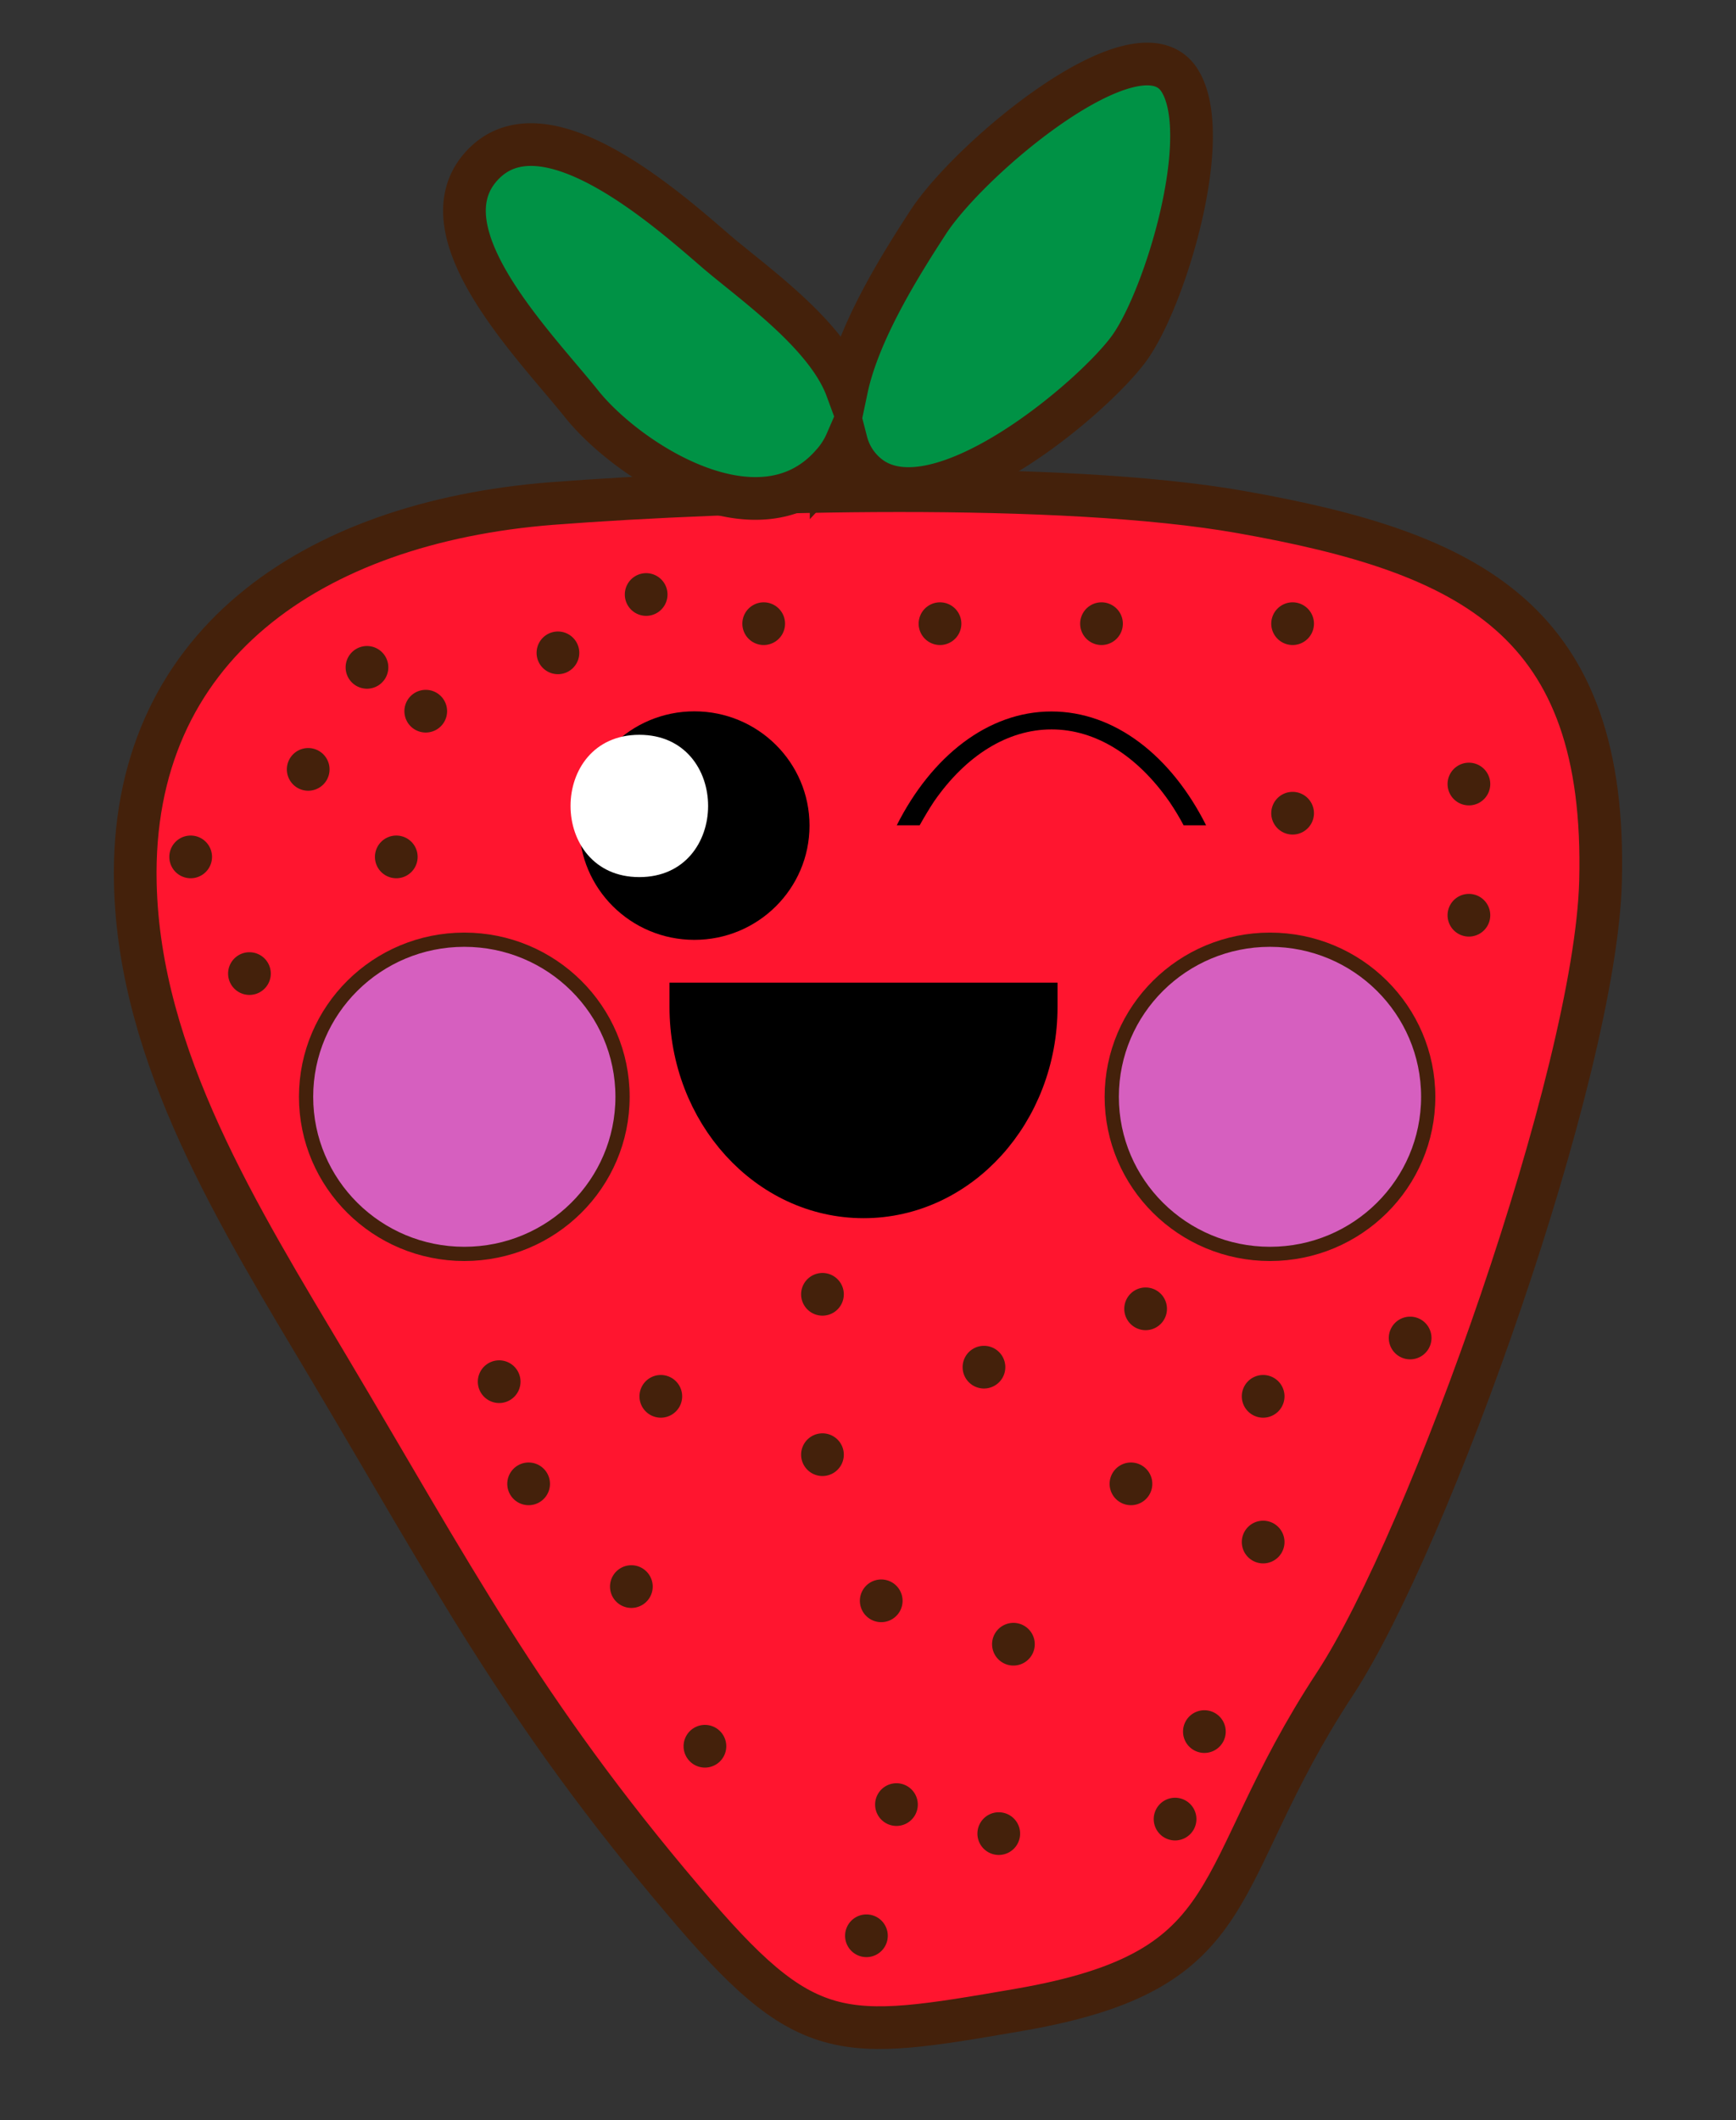 <svg xmlns="http://www.w3.org/2000/svg" width="122" height="149" viewBox="0 0 122 149"><rect x="0" y="0" width="122" height="149" fill="#333333" stroke="none"/><defs><style>.cls-1{fill:#ff152f;}.cls-1,.cls-2,.cls-4{stroke:#44210b;}.cls-1,.cls-2,.cls-3,.cls-4{stroke-miterlimit:10;}.cls-1,.cls-2,.cls-3{stroke-width:3px;}.cls-2{fill:#009245;}.cls-3{stroke:#000;}.cls-4{fill:#d65fbf;}.cls-5{fill:#44210b;}.cls-6{fill:#fff;}</style></defs><g id="characters"><path class="cls-1" d="M71.59,141.25C59,143.42,56.66,143.81,48,133.52,36.7,120.23,31.63,110.44,23.09,96.09c-6.27-10.53-13.3-21.73-13.58-34C9.13,45.4,21.93,36.73,38.73,35.39c13-1,36-1.62,48.5.6,16.21,2.87,25.73,7.6,25.25,25.95-.35,13.48-12.06,46.32-18.67,56.4C84.8,132.06,87.9,138.44,71.59,141.25Z"/><path class="cls-2" d="M82.85,5.58C79.92,1.23,68.13,11.11,65.2,15.66c-1.83,2.82-4.84,7.57-5.7,11.66-1.44-3.91-6.77-7.57-9.26-9.73C46.6,14.44,38.12,7,33.86,11.65s3.76,12.66,7,16.72,12.47,10,17.55,4.32a5.71,5.71,0,0,0,1.07-1.63,4.44,4.44,0,0,0,1.59,2.41c4.83,3.71,15.76-5.51,18.29-9S85.4,9.39,82.85,5.58Z"/><ellipse cx="48.8" cy="58.02" rx="8.09" ry="8.03"/><path d="M64.63,58c.32-.57.65-1.13,1-1.66,2.26-3.27,5.2-5.08,8.27-5.08s6,1.81,8.28,5.08c.36.53.7,1.09,1,1.66h1.58c-2.44-4.86-6.4-8-10.87-8s-8.43,3.16-10.87,8Z"/><path class="cls-3" d="M48.55,70.56v.2c0,7.37,5.43,13.35,12.14,13.35s12.13-6,12.13-13.35v-.2Z"/><ellipse class="cls-4" cx="32.63" cy="77.08" rx="11.12" ry="11.04"/><ellipse class="cls-4" cx="89.25" cy="77.08" rx="11.12" ry="11.04"/><path class="cls-5" d="M46.44,99.63a1.5,1.5,0,0,0,0-3,1.5,1.5,0,0,0,0,3Z"/><path class="cls-5" d="M61.93,114a1.5,1.5,0,0,0,0-3,1.5,1.5,0,0,0,0,3Z"/><path class="cls-5" d="M69.15,97.58a1.5,1.5,0,0,0,0-3,1.5,1.5,0,0,0,0,3Z"/><path class="cls-5" d="M79.48,105.78a1.5,1.5,0,0,0,0-3,1.5,1.5,0,0,0,0,3Z"/><path class="cls-5" d="M88.77,99.63a1.5,1.5,0,0,0,0-3,1.5,1.5,0,0,0,0,3Z"/><path class="cls-5" d="M84.64,123.19a1.5,1.5,0,0,0,0-3,1.5,1.5,0,0,0,0,3Z"/><path class="cls-5" d="M44.37,113a1.5,1.5,0,0,0,0-3,1.5,1.5,0,0,0,0,3Z"/><path class="cls-5" d="M63,128.32a1.5,1.5,0,0,0,0-3,1.5,1.5,0,0,0,0,3Z"/><path class="cls-5" d="M70.19,130.36a1.5,1.5,0,0,0,0-3,1.5,1.5,0,0,0,0,3Z"/><path class="cls-5" d="M71.22,117.05a1.5,1.5,0,0,0,0-3,1.5,1.5,0,0,0,0,3Z"/><path class="cls-5" d="M77.41,45.33a1.5,1.5,0,0,0,0-3,1.5,1.5,0,0,0,0,3Z"/><path class="cls-5" d="M90.84,45.33a1.5,1.5,0,0,0,0-3,1.5,1.5,0,0,0,0,3Z"/><path class="cls-5" d="M90.84,58.65a1.5,1.5,0,0,0,0-3,1.5,1.5,0,0,0,0,3Z"/><path class="cls-5" d="M103.23,56.6a1.5,1.5,0,0,0,0-3,1.5,1.5,0,0,0,0,3Z"/><path class="cls-5" d="M103.23,65.82a1.5,1.5,0,0,0,0-3,1.5,1.5,0,0,0,0,3Z"/><path class="cls-5" d="M66.06,45.33a1.5,1.5,0,0,0,0-3,1.5,1.5,0,0,0,0,3Z"/><path class="cls-5" d="M53.67,45.33a1.5,1.5,0,0,0,0-3,1.5,1.5,0,0,0,0,3Z"/><path class="cls-5" d="M45.41,43.28a1.5,1.5,0,0,0,0-3,1.5,1.5,0,0,0,0,3Z"/><path class="cls-5" d="M25.79,48.4a1.5,1.5,0,0,0,0-3,1.5,1.5,0,0,0,0,3Z"/><path class="cls-5" d="M29.92,51.48a1.5,1.5,0,0,0,0-3,1.5,1.5,0,0,0,0,3Z"/><path class="cls-5" d="M13.4,61.72a1.5,1.5,0,0,0,0-3,1.5,1.5,0,0,0,0,3Z"/><path class="cls-5" d="M27.85,61.72a1.5,1.5,0,0,0,0-3,1.5,1.5,0,0,0,0,3Z"/><path class="cls-5" d="M21.66,55.57a1.5,1.5,0,0,0,0-3,1.5,1.5,0,0,0,0,3Z"/><path class="cls-5" d="M17.53,69.92a1.5,1.5,0,0,0,0-3,1.5,1.5,0,0,0,0,3Z"/><path class="cls-5" d="M39.21,47.38a1.5,1.5,0,0,0,0-3,1.5,1.5,0,0,0,0,3Z"/><path class="cls-5" d="M35.08,98.6a1.5,1.5,0,0,0,0-3,1.5,1.5,0,0,0,0,3Z"/><path class="cls-5" d="M37.15,105.78a1.5,1.5,0,0,0,0-3,1.5,1.5,0,0,0,0,3Z"/><path class="cls-5" d="M57.8,92.46a1.5,1.5,0,0,0,0-3,1.5,1.5,0,0,0,0,3Z"/><path class="cls-5" d="M57.8,103.73a1.5,1.5,0,0,0,0-3,1.5,1.5,0,0,0,0,3Z"/><path class="cls-5" d="M49.54,124.22a1.5,1.5,0,0,0,0-3,1.5,1.5,0,0,0,0,3Z"/><path class="cls-5" d="M88.77,109.87a1.5,1.5,0,0,0,0-3,1.5,1.5,0,0,0,0,3Z"/><path class="cls-5" d="M80.51,93.48a1.5,1.5,0,0,0,0-3,1.5,1.5,0,0,0,0,3Z"/><path class="cls-5" d="M60.89,137.54a1.5,1.5,0,0,0,0-3,1.5,1.5,0,0,0,0,3Z"/><path class="cls-5" d="M82.58,129.34a1.5,1.5,0,0,0,0-3,1.5,1.5,0,0,0,0,3Z"/><path class="cls-5" d="M99.1,95.53a1.5,1.5,0,0,0,0-3,1.5,1.5,0,0,0,0,3Z"/><path class="cls-6" d="M47.47,59.67a1.5,1.5,0,0,0,0-3,1.5,1.5,0,0,0,0,3Z"/><path class="cls-6" d="M44.93,61.64c6.44,0,6.45-10,0-10s-6.44,10,0,10Z"/></g></svg>